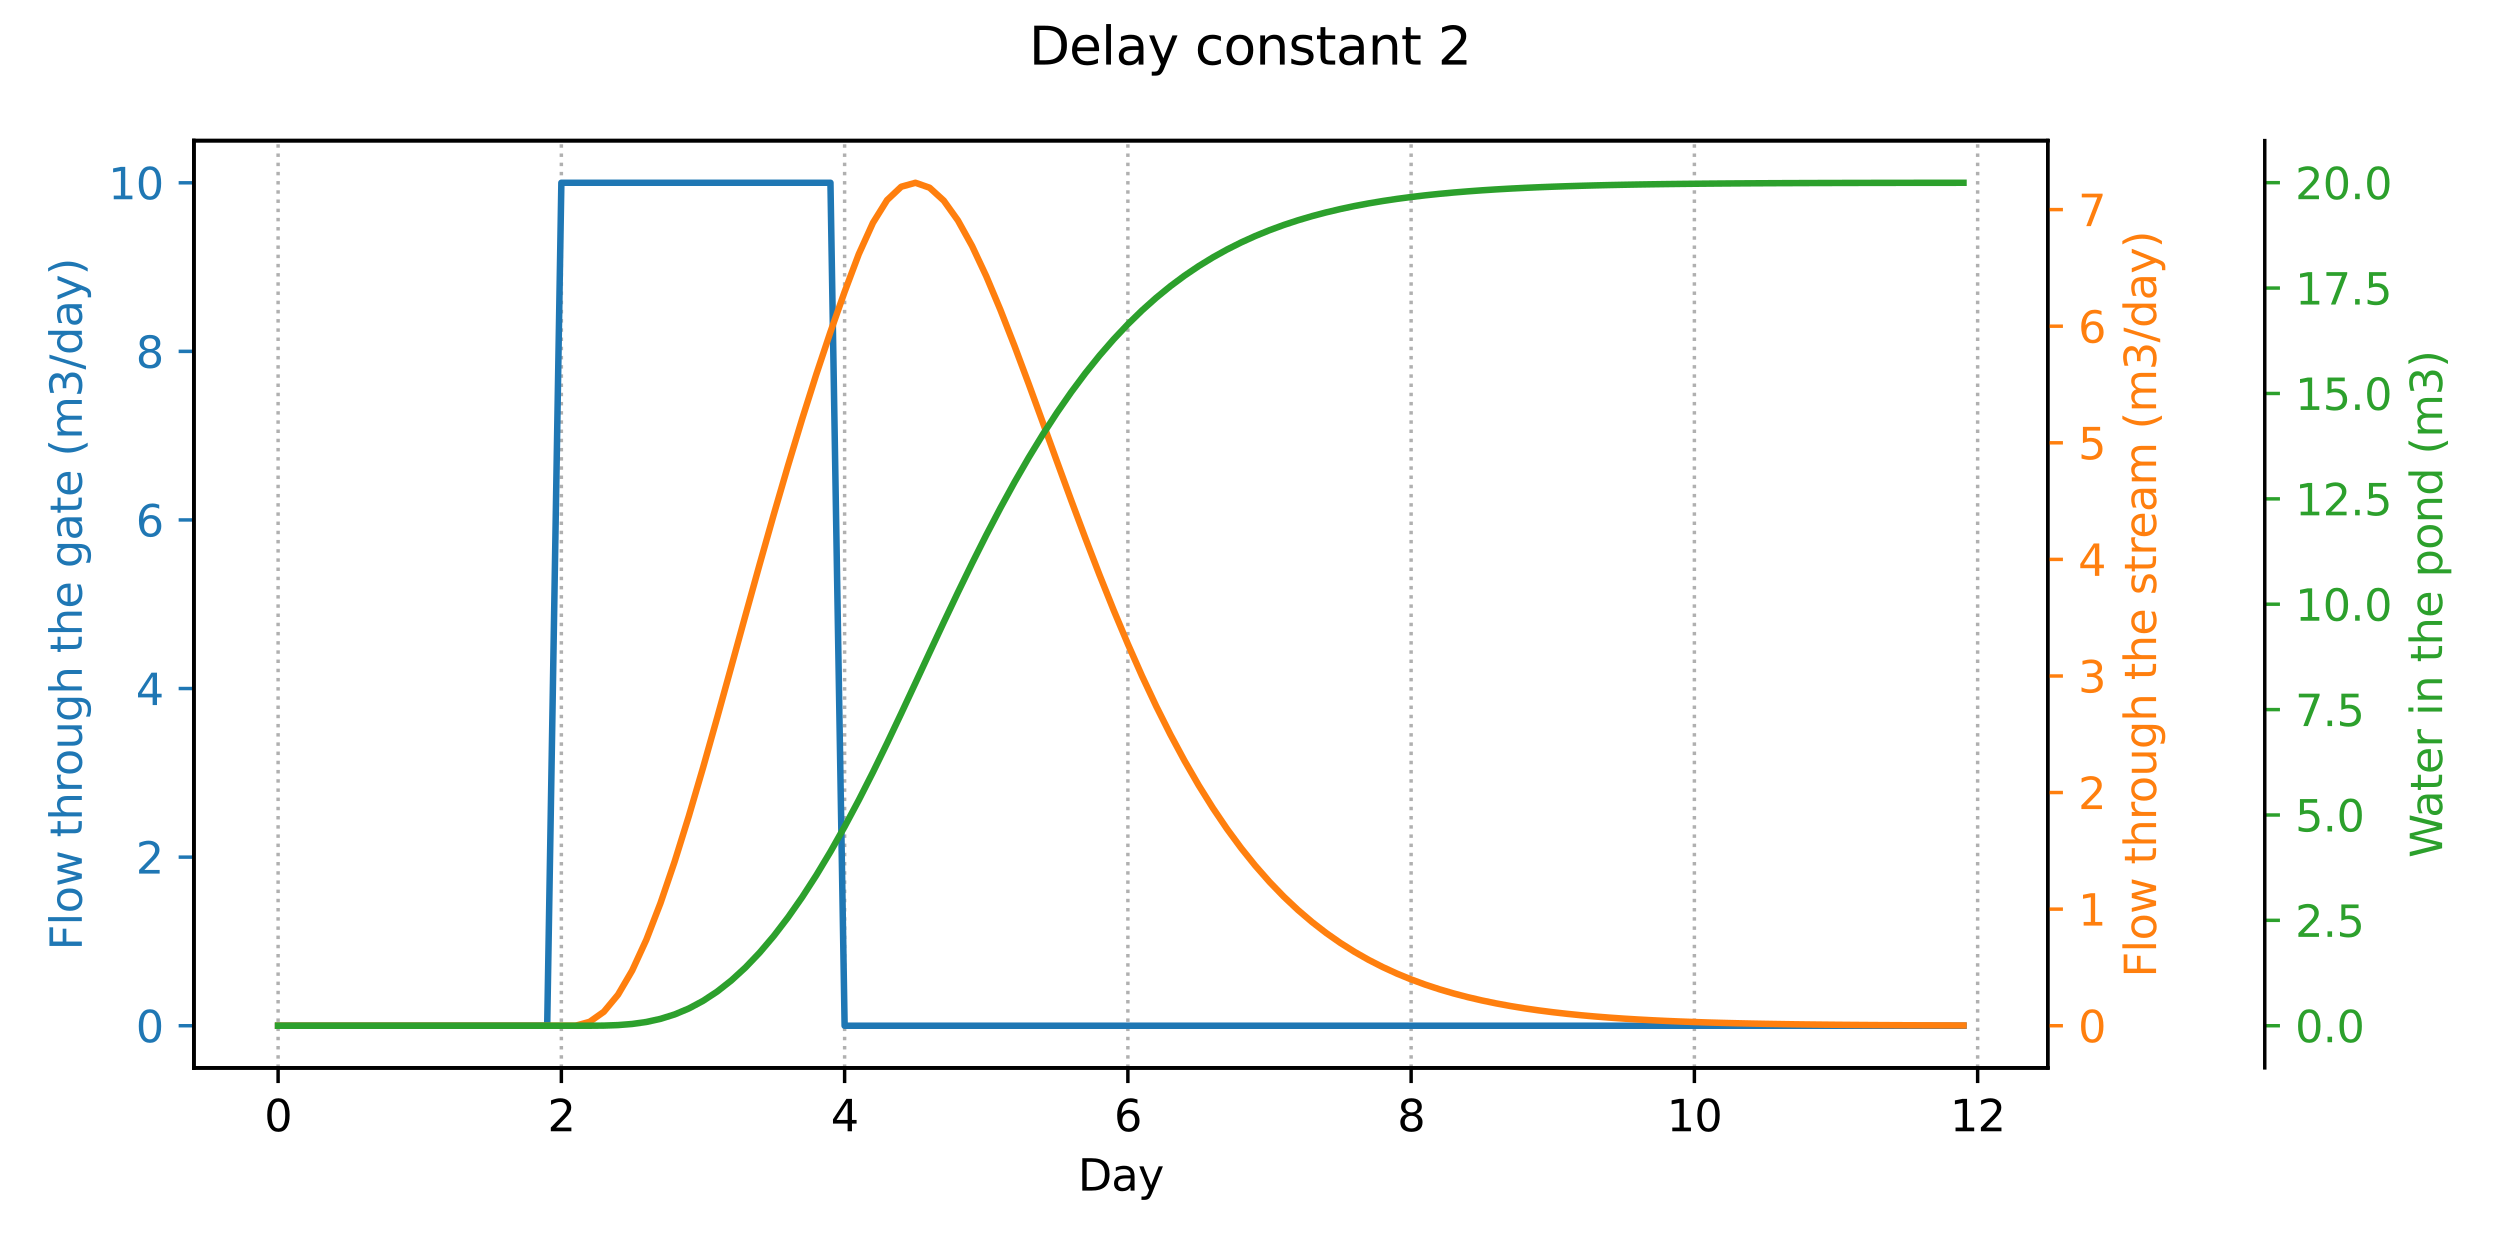 <?xml version="1.0" encoding="utf-8" standalone="no"?>
<!DOCTYPE svg PUBLIC "-//W3C//DTD SVG 1.1//EN"
  "http://www.w3.org/Graphics/SVG/1.1/DTD/svg11.dtd">
<svg xmlns:xlink="http://www.w3.org/1999/xlink" width="576pt" height="288pt" viewBox="0 0 576 288" xmlns="http://www.w3.org/2000/svg" version="1.1">
 <defs>
  <style type="text/css">*{stroke-linejoin: round; stroke-linecap: butt}</style>
 </defs>
 <g id="figure_1">
  <g id="patch_1">
   <path d="M 0 288 
L 576 288 
L 576 0 
L 0 0 
z
" style="fill: #ffffff"/>
  </g>
  <g id="axes_1">
   <g id="patch_2">
    <path d="M 44.66 246.04 
L 471.8 246.04 
L 471.8 32.4 
L 44.66 32.4 
z
" style="fill: #ffffff"/>
   </g>
   <g id="matplotlib.axis_1">
    <g id="xtick_1">
     <g id="line2d_1">
      <path d="M 64.075 246.04 
L 64.075 32.4 
" clip-path="url(#peac3c944b8)" style="fill: none; stroke-dasharray: 0.8,1.32; stroke-dashoffset: 0; stroke: #b0b0b0; stroke-width: 0.8"/>
     </g>
     <g id="line2d_2">
      <defs>
       <path id="mb1b934f3b5" d="M 0 0 
L 0 3.5 
" style="stroke: #000000; stroke-width: 0.8"/>
      </defs>
      <g>
       <use xlink:href="#mb1b934f3b5" x="64.075" y="246.04" style="stroke: #000000; stroke-width: 0.8"/>
      </g>
     </g>
     <g id="text_1">
      <!-- 0 -->
      <g transform="translate(60.894 260.638) scale(0.1 -0.1)">
       <defs>
        <path id="DejaVuSans-30" d="M 2034 4250 
Q 1547 4250 1301 3770 
Q 1056 3291 1056 2328 
Q 1056 1369 1301 889 
Q 1547 409 2034 409 
Q 2525 409 2770 889 
Q 3016 1369 3016 2328 
Q 3016 3291 2770 3770 
Q 2525 4250 2034 4250 
z
M 2034 4750 
Q 2819 4750 3233 4129 
Q 3647 3509 3647 2328 
Q 3647 1150 3233 529 
Q 2819 -91 2034 -91 
Q 1250 -91 836 529 
Q 422 1150 422 2328 
Q 422 3509 836 4129 
Q 1250 4750 2034 4750 
z
" transform="scale(0.016)"/>
       </defs>
       <use xlink:href="#DejaVuSans-30"/>
      </g>
     </g>
    </g>
    <g id="xtick_2">
     <g id="line2d_3">
      <path d="M 129.337 246.04 
L 129.337 32.4 
" clip-path="url(#peac3c944b8)" style="fill: none; stroke-dasharray: 0.8,1.32; stroke-dashoffset: 0; stroke: #b0b0b0; stroke-width: 0.8"/>
     </g>
     <g id="line2d_4">
      <g>
       <use xlink:href="#mb1b934f3b5" x="129.337" y="246.04" style="stroke: #000000; stroke-width: 0.8"/>
      </g>
     </g>
     <g id="text_2">
      <!-- 2 -->
      <g transform="translate(126.156 260.638) scale(0.1 -0.1)">
       <defs>
        <path id="DejaVuSans-32" d="M 1228 531 
L 3431 531 
L 3431 0 
L 469 0 
L 469 531 
Q 828 903 1448 1529 
Q 2069 2156 2228 2338 
Q 2531 2678 2651 2914 
Q 2772 3150 2772 3378 
Q 2772 3750 2511 3984 
Q 2250 4219 1831 4219 
Q 1534 4219 1204 4116 
Q 875 4013 500 3803 
L 500 4441 
Q 881 4594 1212 4672 
Q 1544 4750 1819 4750 
Q 2544 4750 2975 4387 
Q 3406 4025 3406 3419 
Q 3406 3131 3298 2873 
Q 3191 2616 2906 2266 
Q 2828 2175 2409 1742 
Q 1991 1309 1228 531 
z
" transform="scale(0.016)"/>
       </defs>
       <use xlink:href="#DejaVuSans-32"/>
      </g>
     </g>
    </g>
    <g id="xtick_3">
     <g id="line2d_5">
      <path d="M 194.6 246.04 
L 194.6 32.4 
" clip-path="url(#peac3c944b8)" style="fill: none; stroke-dasharray: 0.8,1.32; stroke-dashoffset: 0; stroke: #b0b0b0; stroke-width: 0.8"/>
     </g>
     <g id="line2d_6">
      <g>
       <use xlink:href="#mb1b934f3b5" x="194.6" y="246.04" style="stroke: #000000; stroke-width: 0.8"/>
      </g>
     </g>
     <g id="text_3">
      <!-- 4 -->
      <g transform="translate(191.418 260.638) scale(0.1 -0.1)">
       <defs>
        <path id="DejaVuSans-34" d="M 2419 4116 
L 825 1625 
L 2419 1625 
L 2419 4116 
z
M 2253 4666 
L 3047 4666 
L 3047 1625 
L 3713 1625 
L 3713 1100 
L 3047 1100 
L 3047 0 
L 2419 0 
L 2419 1100 
L 313 1100 
L 313 1709 
L 2253 4666 
z
" transform="scale(0.016)"/>
       </defs>
       <use xlink:href="#DejaVuSans-34"/>
      </g>
     </g>
    </g>
    <g id="xtick_4">
     <g id="line2d_7">
      <path d="M 259.862 246.04 
L 259.862 32.4 
" clip-path="url(#peac3c944b8)" style="fill: none; stroke-dasharray: 0.8,1.32; stroke-dashoffset: 0; stroke: #b0b0b0; stroke-width: 0.8"/>
     </g>
     <g id="line2d_8">
      <g>
       <use xlink:href="#mb1b934f3b5" x="259.862" y="246.04" style="stroke: #000000; stroke-width: 0.8"/>
      </g>
     </g>
     <g id="text_4">
      <!-- 6 -->
      <g transform="translate(256.68 260.638) scale(0.1 -0.1)">
       <defs>
        <path id="DejaVuSans-36" d="M 2113 2584 
Q 1688 2584 1439 2293 
Q 1191 2003 1191 1497 
Q 1191 994 1439 701 
Q 1688 409 2113 409 
Q 2538 409 2786 701 
Q 3034 994 3034 1497 
Q 3034 2003 2786 2293 
Q 2538 2584 2113 2584 
z
M 3366 4563 
L 3366 3988 
Q 3128 4100 2886 4159 
Q 2644 4219 2406 4219 
Q 1781 4219 1451 3797 
Q 1122 3375 1075 2522 
Q 1259 2794 1537 2939 
Q 1816 3084 2150 3084 
Q 2853 3084 3261 2657 
Q 3669 2231 3669 1497 
Q 3669 778 3244 343 
Q 2819 -91 2113 -91 
Q 1303 -91 875 529 
Q 447 1150 447 2328 
Q 447 3434 972 4092 
Q 1497 4750 2381 4750 
Q 2619 4750 2861 4703 
Q 3103 4656 3366 4563 
z
" transform="scale(0.016)"/>
       </defs>
       <use xlink:href="#DejaVuSans-36"/>
      </g>
     </g>
    </g>
    <g id="xtick_5">
     <g id="line2d_9">
      <path d="M 325.124 246.04 
L 325.124 32.4 
" clip-path="url(#peac3c944b8)" style="fill: none; stroke-dasharray: 0.8,1.32; stroke-dashoffset: 0; stroke: #b0b0b0; stroke-width: 0.8"/>
     </g>
     <g id="line2d_10">
      <g>
       <use xlink:href="#mb1b934f3b5" x="325.124" y="246.04" style="stroke: #000000; stroke-width: 0.8"/>
      </g>
     </g>
     <g id="text_5">
      <!-- 8 -->
      <g transform="translate(321.942 260.638) scale(0.1 -0.1)">
       <defs>
        <path id="DejaVuSans-38" d="M 2034 2216 
Q 1584 2216 1326 1975 
Q 1069 1734 1069 1313 
Q 1069 891 1326 650 
Q 1584 409 2034 409 
Q 2484 409 2743 651 
Q 3003 894 3003 1313 
Q 3003 1734 2745 1975 
Q 2488 2216 2034 2216 
z
M 1403 2484 
Q 997 2584 770 2862 
Q 544 3141 544 3541 
Q 544 4100 942 4425 
Q 1341 4750 2034 4750 
Q 2731 4750 3128 4425 
Q 3525 4100 3525 3541 
Q 3525 3141 3298 2862 
Q 3072 2584 2669 2484 
Q 3125 2378 3379 2068 
Q 3634 1759 3634 1313 
Q 3634 634 3220 271 
Q 2806 -91 2034 -91 
Q 1263 -91 848 271 
Q 434 634 434 1313 
Q 434 1759 690 2068 
Q 947 2378 1403 2484 
z
M 1172 3481 
Q 1172 3119 1398 2916 
Q 1625 2713 2034 2713 
Q 2441 2713 2670 2916 
Q 2900 3119 2900 3481 
Q 2900 3844 2670 4047 
Q 2441 4250 2034 4250 
Q 1625 4250 1398 4047 
Q 1172 3844 1172 3481 
z
" transform="scale(0.016)"/>
       </defs>
       <use xlink:href="#DejaVuSans-38"/>
      </g>
     </g>
    </g>
    <g id="xtick_6">
     <g id="line2d_11">
      <path d="M 390.386 246.04 
L 390.386 32.4 
" clip-path="url(#peac3c944b8)" style="fill: none; stroke-dasharray: 0.8,1.32; stroke-dashoffset: 0; stroke: #b0b0b0; stroke-width: 0.8"/>
     </g>
     <g id="line2d_12">
      <g>
       <use xlink:href="#mb1b934f3b5" x="390.386" y="246.04" style="stroke: #000000; stroke-width: 0.8"/>
      </g>
     </g>
     <g id="text_6">
      <!-- 10 -->
      <g transform="translate(384.023 260.638) scale(0.1 -0.1)">
       <defs>
        <path id="DejaVuSans-31" d="M 794 531 
L 1825 531 
L 1825 4091 
L 703 3866 
L 703 4441 
L 1819 4666 
L 2450 4666 
L 2450 531 
L 3481 531 
L 3481 0 
L 794 0 
L 794 531 
z
" transform="scale(0.016)"/>
       </defs>
       <use xlink:href="#DejaVuSans-31"/>
       <use xlink:href="#DejaVuSans-30" x="63.623"/>
      </g>
     </g>
    </g>
    <g id="xtick_7">
     <g id="line2d_13">
      <path d="M 455.648 246.04 
L 455.648 32.4 
" clip-path="url(#peac3c944b8)" style="fill: none; stroke-dasharray: 0.8,1.32; stroke-dashoffset: 0; stroke: #b0b0b0; stroke-width: 0.8"/>
     </g>
     <g id="line2d_14">
      <g>
       <use xlink:href="#mb1b934f3b5" x="455.648" y="246.04" style="stroke: #000000; stroke-width: 0.8"/>
      </g>
     </g>
     <g id="text_7">
      <!-- 12 -->
      <g transform="translate(449.285 260.638) scale(0.1 -0.1)">
       <use xlink:href="#DejaVuSans-31"/>
       <use xlink:href="#DejaVuSans-32" x="63.623"/>
      </g>
     </g>
    </g>
    <g id="text_8">
     <!-- Day -->
     <g transform="translate(248.357 274.317) scale(0.1 -0.1)">
      <defs>
       <path id="DejaVuSans-44" d="M 1259 4147 
L 1259 519 
L 2022 519 
Q 2988 519 3436 956 
Q 3884 1394 3884 2338 
Q 3884 3275 3436 3711 
Q 2988 4147 2022 4147 
L 1259 4147 
z
M 628 4666 
L 1925 4666 
Q 3281 4666 3915 4102 
Q 4550 3538 4550 2338 
Q 4550 1131 3912 565 
Q 3275 0 1925 0 
L 628 0 
L 628 4666 
z
" transform="scale(0.016)"/>
       <path id="DejaVuSans-61" d="M 2194 1759 
Q 1497 1759 1228 1600 
Q 959 1441 959 1056 
Q 959 750 1161 570 
Q 1363 391 1709 391 
Q 2188 391 2477 730 
Q 2766 1069 2766 1631 
L 2766 1759 
L 2194 1759 
z
M 3341 1997 
L 3341 0 
L 2766 0 
L 2766 531 
Q 2569 213 2275 61 
Q 1981 -91 1556 -91 
Q 1019 -91 701 211 
Q 384 513 384 1019 
Q 384 1609 779 1909 
Q 1175 2209 1959 2209 
L 2766 2209 
L 2766 2266 
Q 2766 2663 2505 2880 
Q 2244 3097 1772 3097 
Q 1472 3097 1187 3025 
Q 903 2953 641 2809 
L 641 3341 
Q 956 3463 1253 3523 
Q 1550 3584 1831 3584 
Q 2591 3584 2966 3190 
Q 3341 2797 3341 1997 
z
" transform="scale(0.016)"/>
       <path id="DejaVuSans-79" d="M 2059 -325 
Q 1816 -950 1584 -1140 
Q 1353 -1331 966 -1331 
L 506 -1331 
L 506 -850 
L 844 -850 
Q 1081 -850 1212 -737 
Q 1344 -625 1503 -206 
L 1606 56 
L 191 3500 
L 800 3500 
L 1894 763 
L 2988 3500 
L 3597 3500 
L 2059 -325 
z
" transform="scale(0.016)"/>
      </defs>
      <use xlink:href="#DejaVuSans-44"/>
      <use xlink:href="#DejaVuSans-61" x="77.002"/>
      <use xlink:href="#DejaVuSans-79" x="138.281"/>
     </g>
    </g>
   </g>
   <g id="matplotlib.axis_2">
    <g id="ytick_1">
     <g id="line2d_15">
      <defs>
       <path id="ma2535fd83c" d="M 0 0 
L -3.5 0 
" style="stroke: #1f77b4; stroke-width: 0.8"/>
      </defs>
      <g>
       <use xlink:href="#ma2535fd83c" x="44.66" y="236.329" style="fill: #1f77b4; stroke: #1f77b4; stroke-width: 0.8"/>
      </g>
     </g>
     <g id="text_9">
      <!-- 0 -->
      <g style="fill: #1f77b4" transform="translate(31.297 240.128) scale(0.1 -0.1)">
       <use xlink:href="#DejaVuSans-30"/>
      </g>
     </g>
    </g>
    <g id="ytick_2">
     <g id="line2d_16">
      <g>
       <use xlink:href="#ma2535fd83c" x="44.66" y="197.485" style="fill: #1f77b4; stroke: #1f77b4; stroke-width: 0.8"/>
      </g>
     </g>
     <g id="text_10">
      <!-- 2 -->
      <g style="fill: #1f77b4" transform="translate(31.297 201.285) scale(0.1 -0.1)">
       <use xlink:href="#DejaVuSans-32"/>
      </g>
     </g>
    </g>
    <g id="ytick_3">
     <g id="line2d_17">
      <g>
       <use xlink:href="#ma2535fd83c" x="44.66" y="158.642" style="fill: #1f77b4; stroke: #1f77b4; stroke-width: 0.8"/>
      </g>
     </g>
     <g id="text_11">
      <!-- 4 -->
      <g style="fill: #1f77b4" transform="translate(31.297 162.441) scale(0.1 -0.1)">
       <use xlink:href="#DejaVuSans-34"/>
      </g>
     </g>
    </g>
    <g id="ytick_4">
     <g id="line2d_18">
      <g>
       <use xlink:href="#ma2535fd83c" x="44.66" y="119.798" style="fill: #1f77b4; stroke: #1f77b4; stroke-width: 0.8"/>
      </g>
     </g>
     <g id="text_12">
      <!-- 6 -->
      <g style="fill: #1f77b4" transform="translate(31.297 123.597) scale(0.1 -0.1)">
       <use xlink:href="#DejaVuSans-36"/>
      </g>
     </g>
    </g>
    <g id="ytick_5">
     <g id="line2d_19">
      <g>
       <use xlink:href="#ma2535fd83c" x="44.66" y="80.955" style="fill: #1f77b4; stroke: #1f77b4; stroke-width: 0.8"/>
      </g>
     </g>
     <g id="text_13">
      <!-- 8 -->
      <g style="fill: #1f77b4" transform="translate(31.297 84.754) scale(0.1 -0.1)">
       <use xlink:href="#DejaVuSans-38"/>
      </g>
     </g>
    </g>
    <g id="ytick_6">
     <g id="line2d_20">
      <g>
       <use xlink:href="#ma2535fd83c" x="44.66" y="42.111" style="fill: #1f77b4; stroke: #1f77b4; stroke-width: 0.8"/>
      </g>
     </g>
     <g id="text_14">
      <!-- 10 -->
      <g style="fill: #1f77b4" transform="translate(24.935 45.91) scale(0.1 -0.1)">
       <use xlink:href="#DejaVuSans-31"/>
       <use xlink:href="#DejaVuSans-30" x="63.623"/>
      </g>
     </g>
    </g>
    <g id="text_15">
     <!-- Flow through the gate (m3/day) -->
     <g style="fill: #1f77b4" transform="translate(18.855 218.948) rotate(-90) scale(0.1 -0.1)">
      <defs>
       <path id="DejaVuSans-46" d="M 628 4666 
L 3309 4666 
L 3309 4134 
L 1259 4134 
L 1259 2759 
L 3109 2759 
L 3109 2228 
L 1259 2228 
L 1259 0 
L 628 0 
L 628 4666 
z
" transform="scale(0.016)"/>
       <path id="DejaVuSans-6c" d="M 603 4863 
L 1178 4863 
L 1178 0 
L 603 0 
L 603 4863 
z
" transform="scale(0.016)"/>
       <path id="DejaVuSans-6f" d="M 1959 3097 
Q 1497 3097 1228 2736 
Q 959 2375 959 1747 
Q 959 1119 1226 758 
Q 1494 397 1959 397 
Q 2419 397 2687 759 
Q 2956 1122 2956 1747 
Q 2956 2369 2687 2733 
Q 2419 3097 1959 3097 
z
M 1959 3584 
Q 2709 3584 3137 3096 
Q 3566 2609 3566 1747 
Q 3566 888 3137 398 
Q 2709 -91 1959 -91 
Q 1206 -91 779 398 
Q 353 888 353 1747 
Q 353 2609 779 3096 
Q 1206 3584 1959 3584 
z
" transform="scale(0.016)"/>
       <path id="DejaVuSans-77" d="M 269 3500 
L 844 3500 
L 1563 769 
L 2278 3500 
L 2956 3500 
L 3675 769 
L 4391 3500 
L 4966 3500 
L 4050 0 
L 3372 0 
L 2619 2869 
L 1863 0 
L 1184 0 
L 269 3500 
z
" transform="scale(0.016)"/>
       <path id="DejaVuSans-20" transform="scale(0.016)"/>
       <path id="DejaVuSans-74" d="M 1172 4494 
L 1172 3500 
L 2356 3500 
L 2356 3053 
L 1172 3053 
L 1172 1153 
Q 1172 725 1289 603 
Q 1406 481 1766 481 
L 2356 481 
L 2356 0 
L 1766 0 
Q 1100 0 847 248 
Q 594 497 594 1153 
L 594 3053 
L 172 3053 
L 172 3500 
L 594 3500 
L 594 4494 
L 1172 4494 
z
" transform="scale(0.016)"/>
       <path id="DejaVuSans-68" d="M 3513 2113 
L 3513 0 
L 2938 0 
L 2938 2094 
Q 2938 2591 2744 2837 
Q 2550 3084 2163 3084 
Q 1697 3084 1428 2787 
Q 1159 2491 1159 1978 
L 1159 0 
L 581 0 
L 581 4863 
L 1159 4863 
L 1159 2956 
Q 1366 3272 1645 3428 
Q 1925 3584 2291 3584 
Q 2894 3584 3203 3211 
Q 3513 2838 3513 2113 
z
" transform="scale(0.016)"/>
       <path id="DejaVuSans-72" d="M 2631 2963 
Q 2534 3019 2420 3045 
Q 2306 3072 2169 3072 
Q 1681 3072 1420 2755 
Q 1159 2438 1159 1844 
L 1159 0 
L 581 0 
L 581 3500 
L 1159 3500 
L 1159 2956 
Q 1341 3275 1631 3429 
Q 1922 3584 2338 3584 
Q 2397 3584 2469 3576 
Q 2541 3569 2628 3553 
L 2631 2963 
z
" transform="scale(0.016)"/>
       <path id="DejaVuSans-75" d="M 544 1381 
L 544 3500 
L 1119 3500 
L 1119 1403 
Q 1119 906 1312 657 
Q 1506 409 1894 409 
Q 2359 409 2629 706 
Q 2900 1003 2900 1516 
L 2900 3500 
L 3475 3500 
L 3475 0 
L 2900 0 
L 2900 538 
Q 2691 219 2414 64 
Q 2138 -91 1772 -91 
Q 1169 -91 856 284 
Q 544 659 544 1381 
z
M 1991 3584 
L 1991 3584 
z
" transform="scale(0.016)"/>
       <path id="DejaVuSans-67" d="M 2906 1791 
Q 2906 2416 2648 2759 
Q 2391 3103 1925 3103 
Q 1463 3103 1205 2759 
Q 947 2416 947 1791 
Q 947 1169 1205 825 
Q 1463 481 1925 481 
Q 2391 481 2648 825 
Q 2906 1169 2906 1791 
z
M 3481 434 
Q 3481 -459 3084 -895 
Q 2688 -1331 1869 -1331 
Q 1566 -1331 1297 -1286 
Q 1028 -1241 775 -1147 
L 775 -588 
Q 1028 -725 1275 -790 
Q 1522 -856 1778 -856 
Q 2344 -856 2625 -561 
Q 2906 -266 2906 331 
L 2906 616 
Q 2728 306 2450 153 
Q 2172 0 1784 0 
Q 1141 0 747 490 
Q 353 981 353 1791 
Q 353 2603 747 3093 
Q 1141 3584 1784 3584 
Q 2172 3584 2450 3431 
Q 2728 3278 2906 2969 
L 2906 3500 
L 3481 3500 
L 3481 434 
z
" transform="scale(0.016)"/>
       <path id="DejaVuSans-65" d="M 3597 1894 
L 3597 1613 
L 953 1613 
Q 991 1019 1311 708 
Q 1631 397 2203 397 
Q 2534 397 2845 478 
Q 3156 559 3463 722 
L 3463 178 
Q 3153 47 2828 -22 
Q 2503 -91 2169 -91 
Q 1331 -91 842 396 
Q 353 884 353 1716 
Q 353 2575 817 3079 
Q 1281 3584 2069 3584 
Q 2775 3584 3186 3129 
Q 3597 2675 3597 1894 
z
M 3022 2063 
Q 3016 2534 2758 2815 
Q 2500 3097 2075 3097 
Q 1594 3097 1305 2825 
Q 1016 2553 972 2059 
L 3022 2063 
z
" transform="scale(0.016)"/>
       <path id="DejaVuSans-28" d="M 1984 4856 
Q 1566 4138 1362 3434 
Q 1159 2731 1159 2009 
Q 1159 1288 1364 580 
Q 1569 -128 1984 -844 
L 1484 -844 
Q 1016 -109 783 600 
Q 550 1309 550 2009 
Q 550 2706 781 3412 
Q 1013 4119 1484 4856 
L 1984 4856 
z
" transform="scale(0.016)"/>
       <path id="DejaVuSans-6d" d="M 3328 2828 
Q 3544 3216 3844 3400 
Q 4144 3584 4550 3584 
Q 5097 3584 5394 3201 
Q 5691 2819 5691 2113 
L 5691 0 
L 5113 0 
L 5113 2094 
Q 5113 2597 4934 2840 
Q 4756 3084 4391 3084 
Q 3944 3084 3684 2787 
Q 3425 2491 3425 1978 
L 3425 0 
L 2847 0 
L 2847 2094 
Q 2847 2600 2669 2842 
Q 2491 3084 2119 3084 
Q 1678 3084 1418 2786 
Q 1159 2488 1159 1978 
L 1159 0 
L 581 0 
L 581 3500 
L 1159 3500 
L 1159 2956 
Q 1356 3278 1631 3431 
Q 1906 3584 2284 3584 
Q 2666 3584 2933 3390 
Q 3200 3197 3328 2828 
z
" transform="scale(0.016)"/>
       <path id="DejaVuSans-33" d="M 2597 2516 
Q 3050 2419 3304 2112 
Q 3559 1806 3559 1356 
Q 3559 666 3084 287 
Q 2609 -91 1734 -91 
Q 1441 -91 1130 -33 
Q 819 25 488 141 
L 488 750 
Q 750 597 1062 519 
Q 1375 441 1716 441 
Q 2309 441 2620 675 
Q 2931 909 2931 1356 
Q 2931 1769 2642 2001 
Q 2353 2234 1838 2234 
L 1294 2234 
L 1294 2753 
L 1863 2753 
Q 2328 2753 2575 2939 
Q 2822 3125 2822 3475 
Q 2822 3834 2567 4026 
Q 2313 4219 1838 4219 
Q 1578 4219 1281 4162 
Q 984 4106 628 3988 
L 628 4550 
Q 988 4650 1302 4700 
Q 1616 4750 1894 4750 
Q 2613 4750 3031 4423 
Q 3450 4097 3450 3541 
Q 3450 3153 3228 2886 
Q 3006 2619 2597 2516 
z
" transform="scale(0.016)"/>
       <path id="DejaVuSans-2f" d="M 1625 4666 
L 2156 4666 
L 531 -594 
L 0 -594 
L 1625 4666 
z
" transform="scale(0.016)"/>
       <path id="DejaVuSans-64" d="M 2906 2969 
L 2906 4863 
L 3481 4863 
L 3481 0 
L 2906 0 
L 2906 525 
Q 2725 213 2448 61 
Q 2172 -91 1784 -91 
Q 1150 -91 751 415 
Q 353 922 353 1747 
Q 353 2572 751 3078 
Q 1150 3584 1784 3584 
Q 2172 3584 2448 3432 
Q 2725 3281 2906 2969 
z
M 947 1747 
Q 947 1113 1208 752 
Q 1469 391 1925 391 
Q 2381 391 2643 752 
Q 2906 1113 2906 1747 
Q 2906 2381 2643 2742 
Q 2381 3103 1925 3103 
Q 1469 3103 1208 2742 
Q 947 2381 947 1747 
z
" transform="scale(0.016)"/>
       <path id="DejaVuSans-29" d="M 513 4856 
L 1013 4856 
Q 1481 4119 1714 3412 
Q 1947 2706 1947 2009 
Q 1947 1309 1714 600 
Q 1481 -109 1013 -844 
L 513 -844 
Q 928 -128 1133 580 
Q 1338 1288 1338 2009 
Q 1338 2731 1133 3434 
Q 928 4138 513 4856 
z
" transform="scale(0.016)"/>
      </defs>
      <use xlink:href="#DejaVuSans-46"/>
      <use xlink:href="#DejaVuSans-6c" x="57.52"/>
      <use xlink:href="#DejaVuSans-6f" x="85.303"/>
      <use xlink:href="#DejaVuSans-77" x="146.484"/>
      <use xlink:href="#DejaVuSans-20" x="228.271"/>
      <use xlink:href="#DejaVuSans-74" x="260.059"/>
      <use xlink:href="#DejaVuSans-68" x="299.268"/>
      <use xlink:href="#DejaVuSans-72" x="362.646"/>
      <use xlink:href="#DejaVuSans-6f" x="401.51"/>
      <use xlink:href="#DejaVuSans-75" x="462.691"/>
      <use xlink:href="#DejaVuSans-67" x="526.07"/>
      <use xlink:href="#DejaVuSans-68" x="589.547"/>
      <use xlink:href="#DejaVuSans-20" x="652.926"/>
      <use xlink:href="#DejaVuSans-74" x="684.713"/>
      <use xlink:href="#DejaVuSans-68" x="723.922"/>
      <use xlink:href="#DejaVuSans-65" x="787.301"/>
      <use xlink:href="#DejaVuSans-20" x="848.824"/>
      <use xlink:href="#DejaVuSans-67" x="880.611"/>
      <use xlink:href="#DejaVuSans-61" x="944.088"/>
      <use xlink:href="#DejaVuSans-74" x="1005.367"/>
      <use xlink:href="#DejaVuSans-65" x="1044.576"/>
      <use xlink:href="#DejaVuSans-20" x="1106.1"/>
      <use xlink:href="#DejaVuSans-28" x="1137.887"/>
      <use xlink:href="#DejaVuSans-6d" x="1176.9"/>
      <use xlink:href="#DejaVuSans-33" x="1274.312"/>
      <use xlink:href="#DejaVuSans-2f" x="1337.936"/>
      <use xlink:href="#DejaVuSans-64" x="1371.627"/>
      <use xlink:href="#DejaVuSans-61" x="1435.104"/>
      <use xlink:href="#DejaVuSans-79" x="1496.383"/>
      <use xlink:href="#DejaVuSans-29" x="1555.562"/>
     </g>
    </g>
   </g>
   <g id="line2d_21">
    <path d="M 64.075 236.329 
L 67.339 236.329 
L 70.602 236.329 
L 73.865 236.329 
L 77.128 236.329 
L 80.391 236.329 
L 83.654 236.329 
L 86.917 236.329 
L 90.18 236.329 
L 93.443 236.329 
L 96.706 236.329 
L 99.97 236.329 
L 103.233 236.329 
L 106.496 236.329 
L 109.759 236.329 
L 113.022 236.329 
L 116.285 236.329 
L 119.548 236.329 
L 122.811 236.329 
L 126.074 236.329 
L 129.337 42.111 
L 132.601 42.111 
L 135.864 42.111 
L 139.127 42.111 
L 142.39 42.111 
L 145.653 42.111 
L 148.916 42.111 
L 152.179 42.111 
L 155.442 42.111 
L 158.705 42.111 
L 161.969 42.111 
L 165.232 42.111 
L 168.495 42.111 
L 171.758 42.111 
L 175.021 42.111 
L 178.284 42.111 
L 181.547 42.111 
L 184.81 42.111 
L 188.073 42.111 
L 191.336 42.111 
L 194.6 236.329 
L 197.863 236.329 
L 201.126 236.329 
L 204.389 236.329 
L 207.652 236.329 
L 210.915 236.329 
L 214.178 236.329 
L 217.441 236.329 
L 220.704 236.329 
L 223.967 236.329 
L 227.231 236.329 
L 230.494 236.329 
L 233.757 236.329 
L 237.02 236.329 
L 240.283 236.329 
L 243.546 236.329 
L 246.809 236.329 
L 250.072 236.329 
L 253.335 236.329 
L 256.598 236.329 
L 259.862 236.329 
L 263.125 236.329 
L 266.388 236.329 
L 269.651 236.329 
L 272.914 236.329 
L 276.177 236.329 
L 279.44 236.329 
L 282.703 236.329 
L 285.966 236.329 
L 289.229 236.329 
L 292.493 236.329 
L 295.756 236.329 
L 299.019 236.329 
L 302.282 236.329 
L 305.545 236.329 
L 308.808 236.329 
L 312.071 236.329 
L 315.334 236.329 
L 318.597 236.329 
L 321.86 236.329 
L 325.124 236.329 
L 328.387 236.329 
L 331.65 236.329 
L 334.913 236.329 
L 338.176 236.329 
L 341.439 236.329 
L 344.702 236.329 
L 347.965 236.329 
L 351.228 236.329 
L 354.491 236.329 
L 357.755 236.329 
L 361.018 236.329 
L 364.281 236.329 
L 367.544 236.329 
L 370.807 236.329 
L 374.07 236.329 
L 377.333 236.329 
L 380.596 236.329 
L 383.859 236.329 
L 387.123 236.329 
L 390.386 236.329 
L 393.649 236.329 
L 396.912 236.329 
L 400.175 236.329 
L 403.438 236.329 
L 406.701 236.329 
L 409.964 236.329 
L 413.227 236.329 
L 416.49 236.329 
L 419.754 236.329 
L 423.017 236.329 
L 426.28 236.329 
L 429.543 236.329 
L 432.806 236.329 
L 436.069 236.329 
L 439.332 236.329 
L 442.595 236.329 
L 445.858 236.329 
L 449.121 236.329 
L 452.385 236.329 
" clip-path="url(#peac3c944b8)" style="fill: none; stroke: #1f77b4; stroke-width: 1.5; stroke-linecap: square"/>
   </g>
   <g id="patch_3">
    <path d="M 44.66 246.04 
L 44.66 32.4 
" style="fill: none; stroke: #000000; stroke-width: 0.8; stroke-linejoin: miter; stroke-linecap: square"/>
   </g>
   <g id="patch_4">
    <path d="M 471.8 246.04 
L 471.8 32.4 
" style="fill: none; stroke: #000000; stroke-width: 0.8; stroke-linejoin: miter; stroke-linecap: square"/>
   </g>
   <g id="patch_5">
    <path d="M 44.66 246.04 
L 471.8 246.04 
" style="fill: none; stroke: #000000; stroke-width: 0.8; stroke-linejoin: miter; stroke-linecap: square"/>
   </g>
   <g id="patch_6">
    <path d="M 44.66 32.4 
L 471.8 32.4 
" style="fill: none; stroke: #000000; stroke-width: 0.8; stroke-linejoin: miter; stroke-linecap: square"/>
   </g>
  </g>
  <g id="axes_2">
   <g id="matplotlib.axis_3">
    <g id="ytick_7">
     <g id="line2d_22">
      <defs>
       <path id="md19ffb530b" d="M 0 0 
L 3.5 0 
" style="stroke: #ff7f0e; stroke-width: 0.8"/>
      </defs>
      <g>
       <use xlink:href="#md19ffb530b" x="471.8" y="236.329" style="fill: #ff7f0e; stroke: #ff7f0e; stroke-width: 0.8"/>
      </g>
     </g>
     <g id="text_16">
      <!-- 0 -->
      <g style="fill: #ff7f0e" transform="translate(478.8 240.128) scale(0.1 -0.1)">
       <use xlink:href="#DejaVuSans-30"/>
      </g>
     </g>
    </g>
    <g id="ytick_8">
     <g id="line2d_23">
      <g>
       <use xlink:href="#md19ffb530b" x="471.8" y="209.467" style="fill: #ff7f0e; stroke: #ff7f0e; stroke-width: 0.8"/>
      </g>
     </g>
     <g id="text_17">
      <!-- 1 -->
      <g style="fill: #ff7f0e" transform="translate(478.8 213.266) scale(0.1 -0.1)">
       <use xlink:href="#DejaVuSans-31"/>
      </g>
     </g>
    </g>
    <g id="ytick_9">
     <g id="line2d_24">
      <g>
       <use xlink:href="#md19ffb530b" x="471.8" y="182.605" style="fill: #ff7f0e; stroke: #ff7f0e; stroke-width: 0.8"/>
      </g>
     </g>
     <g id="text_18">
      <!-- 2 -->
      <g style="fill: #ff7f0e" transform="translate(478.8 186.404) scale(0.1 -0.1)">
       <use xlink:href="#DejaVuSans-32"/>
      </g>
     </g>
    </g>
    <g id="ytick_10">
     <g id="line2d_25">
      <g>
       <use xlink:href="#md19ffb530b" x="471.8" y="155.743" style="fill: #ff7f0e; stroke: #ff7f0e; stroke-width: 0.8"/>
      </g>
     </g>
     <g id="text_19">
      <!-- 3 -->
      <g style="fill: #ff7f0e" transform="translate(478.8 159.542) scale(0.1 -0.1)">
       <use xlink:href="#DejaVuSans-33"/>
      </g>
     </g>
    </g>
    <g id="ytick_11">
     <g id="line2d_26">
      <g>
       <use xlink:href="#md19ffb530b" x="471.8" y="128.881" style="fill: #ff7f0e; stroke: #ff7f0e; stroke-width: 0.8"/>
      </g>
     </g>
     <g id="text_20">
      <!-- 4 -->
      <g style="fill: #ff7f0e" transform="translate(478.8 132.68) scale(0.1 -0.1)">
       <use xlink:href="#DejaVuSans-34"/>
      </g>
     </g>
    </g>
    <g id="ytick_12">
     <g id="line2d_27">
      <g>
       <use xlink:href="#md19ffb530b" x="471.8" y="102.019" style="fill: #ff7f0e; stroke: #ff7f0e; stroke-width: 0.8"/>
      </g>
     </g>
     <g id="text_21">
      <!-- 5 -->
      <g style="fill: #ff7f0e" transform="translate(478.8 105.818) scale(0.1 -0.1)">
       <defs>
        <path id="DejaVuSans-35" d="M 691 4666 
L 3169 4666 
L 3169 4134 
L 1269 4134 
L 1269 2991 
Q 1406 3038 1543 3061 
Q 1681 3084 1819 3084 
Q 2600 3084 3056 2656 
Q 3513 2228 3513 1497 
Q 3513 744 3044 326 
Q 2575 -91 1722 -91 
Q 1428 -91 1123 -41 
Q 819 9 494 109 
L 494 744 
Q 775 591 1075 516 
Q 1375 441 1709 441 
Q 2250 441 2565 725 
Q 2881 1009 2881 1497 
Q 2881 1984 2565 2268 
Q 2250 2553 1709 2553 
Q 1456 2553 1204 2497 
Q 953 2441 691 2322 
L 691 4666 
z
" transform="scale(0.016)"/>
       </defs>
       <use xlink:href="#DejaVuSans-35"/>
      </g>
     </g>
    </g>
    <g id="ytick_13">
     <g id="line2d_28">
      <g>
       <use xlink:href="#md19ffb530b" x="471.8" y="75.157" style="fill: #ff7f0e; stroke: #ff7f0e; stroke-width: 0.8"/>
      </g>
     </g>
     <g id="text_22">
      <!-- 6 -->
      <g style="fill: #ff7f0e" transform="translate(478.8 78.956) scale(0.1 -0.1)">
       <use xlink:href="#DejaVuSans-36"/>
      </g>
     </g>
    </g>
    <g id="ytick_14">
     <g id="line2d_29">
      <g>
       <use xlink:href="#md19ffb530b" x="471.8" y="48.295" style="fill: #ff7f0e; stroke: #ff7f0e; stroke-width: 0.8"/>
      </g>
     </g>
     <g id="text_23">
      <!-- 7 -->
      <g style="fill: #ff7f0e" transform="translate(478.8 52.094) scale(0.1 -0.1)">
       <defs>
        <path id="DejaVuSans-37" d="M 525 4666 
L 3525 4666 
L 3525 4397 
L 1831 0 
L 1172 0 
L 2766 4134 
L 525 4134 
L 525 4666 
z
" transform="scale(0.016)"/>
       </defs>
       <use xlink:href="#DejaVuSans-37"/>
      </g>
     </g>
    </g>
    <g id="text_24">
     <!-- Flow through the stream (m3/day) -->
     <g style="fill: #ff7f0e" transform="translate(496.761 225.192) rotate(-90) scale(0.1 -0.1)">
      <defs>
       <path id="DejaVuSans-73" d="M 2834 3397 
L 2834 2853 
Q 2591 2978 2328 3040 
Q 2066 3103 1784 3103 
Q 1356 3103 1142 2972 
Q 928 2841 928 2578 
Q 928 2378 1081 2264 
Q 1234 2150 1697 2047 
L 1894 2003 
Q 2506 1872 2764 1633 
Q 3022 1394 3022 966 
Q 3022 478 2636 193 
Q 2250 -91 1575 -91 
Q 1294 -91 989 -36 
Q 684 19 347 128 
L 347 722 
Q 666 556 975 473 
Q 1284 391 1588 391 
Q 1994 391 2212 530 
Q 2431 669 2431 922 
Q 2431 1156 2273 1281 
Q 2116 1406 1581 1522 
L 1381 1569 
Q 847 1681 609 1914 
Q 372 2147 372 2553 
Q 372 3047 722 3315 
Q 1072 3584 1716 3584 
Q 2034 3584 2315 3537 
Q 2597 3491 2834 3397 
z
" transform="scale(0.016)"/>
      </defs>
      <use xlink:href="#DejaVuSans-46"/>
      <use xlink:href="#DejaVuSans-6c" x="57.52"/>
      <use xlink:href="#DejaVuSans-6f" x="85.303"/>
      <use xlink:href="#DejaVuSans-77" x="146.484"/>
      <use xlink:href="#DejaVuSans-20" x="228.271"/>
      <use xlink:href="#DejaVuSans-74" x="260.059"/>
      <use xlink:href="#DejaVuSans-68" x="299.268"/>
      <use xlink:href="#DejaVuSans-72" x="362.646"/>
      <use xlink:href="#DejaVuSans-6f" x="401.51"/>
      <use xlink:href="#DejaVuSans-75" x="462.691"/>
      <use xlink:href="#DejaVuSans-67" x="526.07"/>
      <use xlink:href="#DejaVuSans-68" x="589.547"/>
      <use xlink:href="#DejaVuSans-20" x="652.926"/>
      <use xlink:href="#DejaVuSans-74" x="684.713"/>
      <use xlink:href="#DejaVuSans-68" x="723.922"/>
      <use xlink:href="#DejaVuSans-65" x="787.301"/>
      <use xlink:href="#DejaVuSans-20" x="848.824"/>
      <use xlink:href="#DejaVuSans-73" x="880.611"/>
      <use xlink:href="#DejaVuSans-74" x="932.711"/>
      <use xlink:href="#DejaVuSans-72" x="971.92"/>
      <use xlink:href="#DejaVuSans-65" x="1010.783"/>
      <use xlink:href="#DejaVuSans-61" x="1072.307"/>
      <use xlink:href="#DejaVuSans-6d" x="1133.586"/>
      <use xlink:href="#DejaVuSans-20" x="1230.998"/>
      <use xlink:href="#DejaVuSans-28" x="1262.785"/>
      <use xlink:href="#DejaVuSans-6d" x="1301.799"/>
      <use xlink:href="#DejaVuSans-33" x="1399.211"/>
      <use xlink:href="#DejaVuSans-2f" x="1462.834"/>
      <use xlink:href="#DejaVuSans-64" x="1496.525"/>
      <use xlink:href="#DejaVuSans-61" x="1560.002"/>
      <use xlink:href="#DejaVuSans-79" x="1621.281"/>
      <use xlink:href="#DejaVuSans-29" x="1680.461"/>
     </g>
    </g>
   </g>
   <g id="line2d_30">
    <path d="M 64.075 236.329 
L 67.339 236.329 
L 70.602 236.329 
L 73.865 236.329 
L 77.128 236.329 
L 80.391 236.329 
L 83.654 236.329 
L 86.917 236.329 
L 90.18 236.329 
L 93.443 236.329 
L 96.706 236.329 
L 99.97 236.329 
L 103.233 236.329 
L 106.496 236.329 
L 109.759 236.329 
L 113.022 236.329 
L 116.285 236.329 
L 119.548 236.329 
L 122.811 236.329 
L 126.074 236.329 
L 129.337 236.329 
L 132.601 236.329 
L 135.864 235.422 
L 139.127 233.111 
L 142.39 229.181 
L 145.653 223.613 
L 148.916 216.514 
L 152.179 208.067 
L 155.442 198.493 
L 158.705 188.03 
L 161.969 176.913 
L 165.232 165.364 
L 168.495 153.584 
L 171.758 141.751 
L 175.021 130.016 
L 178.284 118.506 
L 181.547 107.326 
L 184.81 96.556 
L 188.073 86.256 
L 191.336 76.472 
L 194.6 67.231 
L 197.863 58.55 
L 201.126 51.339 
L 204.389 46.094 
L 207.652 43.017 
L 210.915 42.111 
L 214.178 43.248 
L 217.441 46.223 
L 220.704 50.787 
L 223.967 56.677 
L 227.231 63.628 
L 230.494 71.393 
L 233.757 79.741 
L 237.02 88.47 
L 240.283 97.401 
L 243.546 106.383 
L 246.809 115.288 
L 250.072 124.014 
L 253.335 132.479 
L 256.598 140.62 
L 259.862 148.391 
L 263.125 155.758 
L 266.388 162.703 
L 269.651 169.214 
L 272.914 175.29 
L 276.177 180.936 
L 279.44 186.162 
L 282.703 190.981 
L 285.966 195.411 
L 289.229 199.471 
L 292.493 203.182 
L 295.756 206.564 
L 299.019 209.64 
L 302.282 212.43 
L 305.545 214.957 
L 308.808 217.241 
L 312.071 219.3 
L 315.334 221.155 
L 318.597 222.822 
L 321.86 224.318 
L 325.124 225.659 
L 328.387 226.859 
L 331.65 227.932 
L 334.913 228.89 
L 338.176 229.744 
L 341.439 230.504 
L 344.702 231.181 
L 347.965 231.783 
L 351.228 232.317 
L 354.491 232.79 
L 357.755 233.21 
L 361.018 233.582 
L 364.281 233.911 
L 367.544 234.202 
L 370.807 234.459 
L 374.07 234.686 
L 377.333 234.886 
L 380.596 235.062 
L 383.859 235.218 
L 387.123 235.354 
L 390.386 235.475 
L 393.649 235.581 
L 396.912 235.674 
L 400.175 235.755 
L 403.438 235.827 
L 406.701 235.89 
L 409.964 235.945 
L 413.227 235.994 
L 416.49 236.036 
L 419.754 236.073 
L 423.017 236.106 
L 426.28 236.134 
L 429.543 236.159 
L 432.806 236.181 
L 436.069 236.2 
L 439.332 236.216 
L 442.595 236.231 
L 445.858 236.244 
L 449.121 236.255 
L 452.385 236.264 
" clip-path="url(#peac3c944b8)" style="fill: none; stroke: #ff7f0e; stroke-width: 1.5; stroke-linecap: square"/>
   </g>
   <g id="patch_7">
    <path d="M 44.66 246.04 
L 44.66 32.4 
" style="fill: none; stroke: #000000; stroke-width: 0.8; stroke-linejoin: miter; stroke-linecap: square"/>
   </g>
   <g id="patch_8">
    <path d="M 471.8 246.04 
L 471.8 32.4 
" style="fill: none; stroke: #000000; stroke-width: 0.8; stroke-linejoin: miter; stroke-linecap: square"/>
   </g>
   <g id="patch_9">
    <path d="M 44.66 246.04 
L 471.8 246.04 
" style="fill: none; stroke: #000000; stroke-width: 0.8; stroke-linejoin: miter; stroke-linecap: square"/>
   </g>
   <g id="patch_10">
    <path d="M 44.66 32.4 
L 471.8 32.4 
" style="fill: none; stroke: #000000; stroke-width: 0.8; stroke-linejoin: miter; stroke-linecap: square"/>
   </g>
  </g>
  <g id="axes_3">
   <g id="matplotlib.axis_4">
    <g id="ytick_15">
     <g id="line2d_31">
      <defs>
       <path id="md210bd0c6b" d="M 0 0 
L 3.5 0 
" style="stroke: #2ca02c; stroke-width: 0.8"/>
      </defs>
      <g>
       <use xlink:href="#md210bd0c6b" x="521.8" y="236.329" style="fill: #2ca02c; stroke: #2ca02c; stroke-width: 0.8"/>
      </g>
     </g>
     <g id="text_25">
      <!-- 0.0 -->
      <g style="fill: #2ca02c" transform="translate(528.8 240.128) scale(0.1 -0.1)">
       <defs>
        <path id="DejaVuSans-2e" d="M 684 794 
L 1344 794 
L 1344 0 
L 684 0 
L 684 794 
z
" transform="scale(0.016)"/>
       </defs>
       <use xlink:href="#DejaVuSans-30"/>
       <use xlink:href="#DejaVuSans-2e" x="63.623"/>
       <use xlink:href="#DejaVuSans-30" x="95.41"/>
      </g>
     </g>
    </g>
    <g id="ytick_16">
     <g id="line2d_32">
      <g>
       <use xlink:href="#md210bd0c6b" x="521.8" y="212.05" style="fill: #2ca02c; stroke: #2ca02c; stroke-width: 0.8"/>
      </g>
     </g>
     <g id="text_26">
      <!-- 2.5 -->
      <g style="fill: #2ca02c" transform="translate(528.8 215.849) scale(0.1 -0.1)">
       <use xlink:href="#DejaVuSans-32"/>
       <use xlink:href="#DejaVuSans-2e" x="63.623"/>
       <use xlink:href="#DejaVuSans-35" x="95.41"/>
      </g>
     </g>
    </g>
    <g id="ytick_17">
     <g id="line2d_33">
      <g>
       <use xlink:href="#md210bd0c6b" x="521.8" y="187.77" style="fill: #2ca02c; stroke: #2ca02c; stroke-width: 0.8"/>
      </g>
     </g>
     <g id="text_27">
      <!-- 5.0 -->
      <g style="fill: #2ca02c" transform="translate(528.8 191.569) scale(0.1 -0.1)">
       <use xlink:href="#DejaVuSans-35"/>
       <use xlink:href="#DejaVuSans-2e" x="63.623"/>
       <use xlink:href="#DejaVuSans-30" x="95.41"/>
      </g>
     </g>
    </g>
    <g id="ytick_18">
     <g id="line2d_34">
      <g>
       <use xlink:href="#md210bd0c6b" x="521.8" y="163.491" style="fill: #2ca02c; stroke: #2ca02c; stroke-width: 0.8"/>
      </g>
     </g>
     <g id="text_28">
      <!-- 7.5 -->
      <g style="fill: #2ca02c" transform="translate(528.8 167.29) scale(0.1 -0.1)">
       <use xlink:href="#DejaVuSans-37"/>
       <use xlink:href="#DejaVuSans-2e" x="63.623"/>
       <use xlink:href="#DejaVuSans-35" x="95.41"/>
      </g>
     </g>
    </g>
    <g id="ytick_19">
     <g id="line2d_35">
      <g>
       <use xlink:href="#md210bd0c6b" x="521.8" y="139.211" style="fill: #2ca02c; stroke: #2ca02c; stroke-width: 0.8"/>
      </g>
     </g>
     <g id="text_29">
      <!-- 10.0 -->
      <g style="fill: #2ca02c" transform="translate(528.8 143.01) scale(0.1 -0.1)">
       <use xlink:href="#DejaVuSans-31"/>
       <use xlink:href="#DejaVuSans-30" x="63.623"/>
       <use xlink:href="#DejaVuSans-2e" x="127.246"/>
       <use xlink:href="#DejaVuSans-30" x="159.033"/>
      </g>
     </g>
    </g>
    <g id="ytick_20">
     <g id="line2d_36">
      <g>
       <use xlink:href="#md210bd0c6b" x="521.8" y="114.932" style="fill: #2ca02c; stroke: #2ca02c; stroke-width: 0.8"/>
      </g>
     </g>
     <g id="text_30">
      <!-- 12.5 -->
      <g style="fill: #2ca02c" transform="translate(528.8 118.731) scale(0.1 -0.1)">
       <use xlink:href="#DejaVuSans-31"/>
       <use xlink:href="#DejaVuSans-32" x="63.623"/>
       <use xlink:href="#DejaVuSans-2e" x="127.246"/>
       <use xlink:href="#DejaVuSans-35" x="159.033"/>
      </g>
     </g>
    </g>
    <g id="ytick_21">
     <g id="line2d_37">
      <g>
       <use xlink:href="#md210bd0c6b" x="521.8" y="90.652" style="fill: #2ca02c; stroke: #2ca02c; stroke-width: 0.8"/>
      </g>
     </g>
     <g id="text_31">
      <!-- 15.0 -->
      <g style="fill: #2ca02c" transform="translate(528.8 94.451) scale(0.1 -0.1)">
       <use xlink:href="#DejaVuSans-31"/>
       <use xlink:href="#DejaVuSans-35" x="63.623"/>
       <use xlink:href="#DejaVuSans-2e" x="127.246"/>
       <use xlink:href="#DejaVuSans-30" x="159.033"/>
      </g>
     </g>
    </g>
    <g id="ytick_22">
     <g id="line2d_38">
      <g>
       <use xlink:href="#md210bd0c6b" x="521.8" y="66.373" style="fill: #2ca02c; stroke: #2ca02c; stroke-width: 0.8"/>
      </g>
     </g>
     <g id="text_32">
      <!-- 17.5 -->
      <g style="fill: #2ca02c" transform="translate(528.8 70.172) scale(0.1 -0.1)">
       <use xlink:href="#DejaVuSans-31"/>
       <use xlink:href="#DejaVuSans-37" x="63.623"/>
       <use xlink:href="#DejaVuSans-2e" x="127.246"/>
       <use xlink:href="#DejaVuSans-35" x="159.033"/>
      </g>
     </g>
    </g>
    <g id="ytick_23">
     <g id="line2d_39">
      <g>
       <use xlink:href="#md210bd0c6b" x="521.8" y="42.093" style="fill: #2ca02c; stroke: #2ca02c; stroke-width: 0.8"/>
      </g>
     </g>
     <g id="text_33">
      <!-- 20.0 -->
      <g style="fill: #2ca02c" transform="translate(528.8 45.892) scale(0.1 -0.1)">
       <use xlink:href="#DejaVuSans-32"/>
       <use xlink:href="#DejaVuSans-30" x="63.623"/>
       <use xlink:href="#DejaVuSans-2e" x="127.246"/>
       <use xlink:href="#DejaVuSans-30" x="159.033"/>
      </g>
     </g>
    </g>
    <g id="text_34">
     <!-- Water in the pond (m3) -->
     <g style="fill: #2ca02c" transform="translate(562.664 197.65) rotate(-90) scale(0.1 -0.1)">
      <defs>
       <path id="DejaVuSans-57" d="M 213 4666 
L 850 4666 
L 1831 722 
L 2809 4666 
L 3519 4666 
L 4500 722 
L 5478 4666 
L 6119 4666 
L 4947 0 
L 4153 0 
L 3169 4050 
L 2175 0 
L 1381 0 
L 213 4666 
z
" transform="scale(0.016)"/>
       <path id="DejaVuSans-69" d="M 603 3500 
L 1178 3500 
L 1178 0 
L 603 0 
L 603 3500 
z
M 603 4863 
L 1178 4863 
L 1178 4134 
L 603 4134 
L 603 4863 
z
" transform="scale(0.016)"/>
       <path id="DejaVuSans-6e" d="M 3513 2113 
L 3513 0 
L 2938 0 
L 2938 2094 
Q 2938 2591 2744 2837 
Q 2550 3084 2163 3084 
Q 1697 3084 1428 2787 
Q 1159 2491 1159 1978 
L 1159 0 
L 581 0 
L 581 3500 
L 1159 3500 
L 1159 2956 
Q 1366 3272 1645 3428 
Q 1925 3584 2291 3584 
Q 2894 3584 3203 3211 
Q 3513 2838 3513 2113 
z
" transform="scale(0.016)"/>
       <path id="DejaVuSans-70" d="M 1159 525 
L 1159 -1331 
L 581 -1331 
L 581 3500 
L 1159 3500 
L 1159 2969 
Q 1341 3281 1617 3432 
Q 1894 3584 2278 3584 
Q 2916 3584 3314 3078 
Q 3713 2572 3713 1747 
Q 3713 922 3314 415 
Q 2916 -91 2278 -91 
Q 1894 -91 1617 61 
Q 1341 213 1159 525 
z
M 3116 1747 
Q 3116 2381 2855 2742 
Q 2594 3103 2138 3103 
Q 1681 3103 1420 2742 
Q 1159 2381 1159 1747 
Q 1159 1113 1420 752 
Q 1681 391 2138 391 
Q 2594 391 2855 752 
Q 3116 1113 3116 1747 
z
" transform="scale(0.016)"/>
      </defs>
      <use xlink:href="#DejaVuSans-57"/>
      <use xlink:href="#DejaVuSans-61" x="92.502"/>
      <use xlink:href="#DejaVuSans-74" x="153.781"/>
      <use xlink:href="#DejaVuSans-65" x="192.99"/>
      <use xlink:href="#DejaVuSans-72" x="254.514"/>
      <use xlink:href="#DejaVuSans-20" x="295.627"/>
      <use xlink:href="#DejaVuSans-69" x="327.414"/>
      <use xlink:href="#DejaVuSans-6e" x="355.197"/>
      <use xlink:href="#DejaVuSans-20" x="418.576"/>
      <use xlink:href="#DejaVuSans-74" x="450.363"/>
      <use xlink:href="#DejaVuSans-68" x="489.572"/>
      <use xlink:href="#DejaVuSans-65" x="552.951"/>
      <use xlink:href="#DejaVuSans-20" x="614.475"/>
      <use xlink:href="#DejaVuSans-70" x="646.262"/>
      <use xlink:href="#DejaVuSans-6f" x="709.738"/>
      <use xlink:href="#DejaVuSans-6e" x="770.92"/>
      <use xlink:href="#DejaVuSans-64" x="834.299"/>
      <use xlink:href="#DejaVuSans-20" x="897.775"/>
      <use xlink:href="#DejaVuSans-28" x="929.562"/>
      <use xlink:href="#DejaVuSans-6d" x="968.576"/>
      <use xlink:href="#DejaVuSans-33" x="1065.988"/>
      <use xlink:href="#DejaVuSans-29" x="1129.611"/>
     </g>
    </g>
   </g>
   <g id="line2d_40">
    <path d="M 64.075 236.329 
L 67.339 236.329 
L 70.602 236.329 
L 73.865 236.329 
L 77.128 236.329 
L 80.391 236.329 
L 83.654 236.329 
L 86.917 236.329 
L 90.18 236.329 
L 93.443 236.329 
L 96.706 236.329 
L 99.97 236.329 
L 103.233 236.329 
L 106.496 236.329 
L 109.759 236.329 
L 113.022 236.329 
L 116.285 236.329 
L 119.548 236.329 
L 122.811 236.329 
L 126.074 236.329 
L 129.337 236.329 
L 132.601 236.329 
L 135.864 236.329 
L 139.127 236.296 
L 142.39 236.18 
L 145.653 235.922 
L 148.916 235.462 
L 152.179 234.745 
L 155.442 233.724 
L 158.705 232.356 
L 161.969 230.609 
L 165.232 228.461 
L 168.495 225.896 
L 171.758 222.904 
L 175.021 219.485 
L 178.284 215.641 
L 181.547 211.381 
L 184.81 206.717 
L 188.073 201.664 
L 191.336 196.238 
L 194.6 190.458 
L 197.863 184.345 
L 201.126 177.917 
L 204.389 171.229 
L 207.652 164.351 
L 210.915 157.362 
L 214.178 150.34 
L 217.441 143.36 
L 220.704 136.486 
L 223.967 129.778 
L 227.231 123.283 
L 230.494 117.039 
L 233.757 111.076 
L 237.02 105.415 
L 240.283 100.069 
L 243.546 95.046 
L 246.809 90.348 
L 250.072 85.972 
L 253.335 81.911 
L 256.598 78.157 
L 259.862 74.696 
L 263.125 71.517 
L 266.388 68.604 
L 269.651 65.942 
L 272.914 63.516 
L 276.177 61.309 
L 279.44 59.306 
L 282.703 57.492 
L 285.966 55.853 
L 289.229 54.373 
L 292.493 53.041 
L 295.756 51.842 
L 299.019 50.766 
L 302.282 49.801 
L 305.545 48.937 
L 308.808 48.165 
L 312.071 47.474 
L 315.334 46.859 
L 318.597 46.31 
L 321.86 45.822 
L 325.124 45.388 
L 328.387 45.002 
L 331.65 44.659 
L 334.913 44.356 
L 338.176 44.087 
L 341.439 43.849 
L 344.702 43.638 
L 347.965 43.452 
L 351.228 43.288 
L 354.491 43.143 
L 357.755 43.015 
L 361.018 42.902 
L 364.281 42.803 
L 367.544 42.715 
L 370.807 42.638 
L 374.07 42.571 
L 377.333 42.511 
L 380.596 42.459 
L 383.859 42.413 
L 387.123 42.373 
L 390.386 42.338 
L 393.649 42.307 
L 396.912 42.28 
L 400.175 42.256 
L 403.438 42.235 
L 406.701 42.217 
L 409.964 42.201 
L 413.227 42.188 
L 416.49 42.175 
L 419.754 42.165 
L 423.017 42.156 
L 426.28 42.148 
L 429.543 42.14 
L 432.806 42.134 
L 436.069 42.129 
L 439.332 42.124 
L 442.595 42.12 
L 445.858 42.117 
L 449.121 42.114 
L 452.385 42.111 
" clip-path="url(#peac3c944b8)" style="fill: none; stroke: #2ca02c; stroke-width: 1.5; stroke-linecap: square"/>
   </g>
   <g id="patch_11">
    <path d="M 44.66 246.04 
L 44.66 32.4 
" style="fill: none; stroke: #000000; stroke-width: 0.8; stroke-linejoin: miter; stroke-linecap: square"/>
   </g>
   <g id="patch_12">
    <path d="M 521.8 246.04 
L 521.8 32.4 
" style="fill: none; stroke: #000000; stroke-width: 0.8; stroke-linejoin: miter; stroke-linecap: square"/>
   </g>
   <g id="patch_13">
    <path d="M 44.66 246.04 
L 471.8 246.04 
" style="fill: none; stroke: #000000; stroke-width: 0.8; stroke-linejoin: miter; stroke-linecap: square"/>
   </g>
   <g id="patch_14">
    <path d="M 44.66 32.4 
L 471.8 32.4 
" style="fill: none; stroke: #000000; stroke-width: 0.8; stroke-linejoin: miter; stroke-linecap: square"/>
   </g>
  </g>
  <g id="text_35">
   <!-- Delay constant 2 -->
   <g transform="translate(237.08 14.878) scale(0.12 -0.12)">
    <defs>
     <path id="DejaVuSans-63" d="M 3122 3366 
L 3122 2828 
Q 2878 2963 2633 3030 
Q 2388 3097 2138 3097 
Q 1578 3097 1268 2742 
Q 959 2388 959 1747 
Q 959 1106 1268 751 
Q 1578 397 2138 397 
Q 2388 397 2633 464 
Q 2878 531 3122 666 
L 3122 134 
Q 2881 22 2623 -34 
Q 2366 -91 2075 -91 
Q 1284 -91 818 406 
Q 353 903 353 1747 
Q 353 2603 823 3093 
Q 1294 3584 2113 3584 
Q 2378 3584 2631 3529 
Q 2884 3475 3122 3366 
z
" transform="scale(0.016)"/>
    </defs>
    <use xlink:href="#DejaVuSans-44"/>
    <use xlink:href="#DejaVuSans-65" x="77.002"/>
    <use xlink:href="#DejaVuSans-6c" x="138.525"/>
    <use xlink:href="#DejaVuSans-61" x="166.309"/>
    <use xlink:href="#DejaVuSans-79" x="227.588"/>
    <use xlink:href="#DejaVuSans-20" x="286.768"/>
    <use xlink:href="#DejaVuSans-63" x="318.555"/>
    <use xlink:href="#DejaVuSans-6f" x="373.535"/>
    <use xlink:href="#DejaVuSans-6e" x="434.717"/>
    <use xlink:href="#DejaVuSans-73" x="498.096"/>
    <use xlink:href="#DejaVuSans-74" x="550.195"/>
    <use xlink:href="#DejaVuSans-61" x="589.404"/>
    <use xlink:href="#DejaVuSans-6e" x="650.684"/>
    <use xlink:href="#DejaVuSans-74" x="714.062"/>
    <use xlink:href="#DejaVuSans-20" x="753.271"/>
    <use xlink:href="#DejaVuSans-32" x="785.059"/>
   </g>
  </g>
 </g>
 <defs>
  <clipPath id="peac3c944b8">
   <rect x="44.66" y="32.4" width="427.14" height="213.64"/>
  </clipPath>
 </defs>
</svg>
